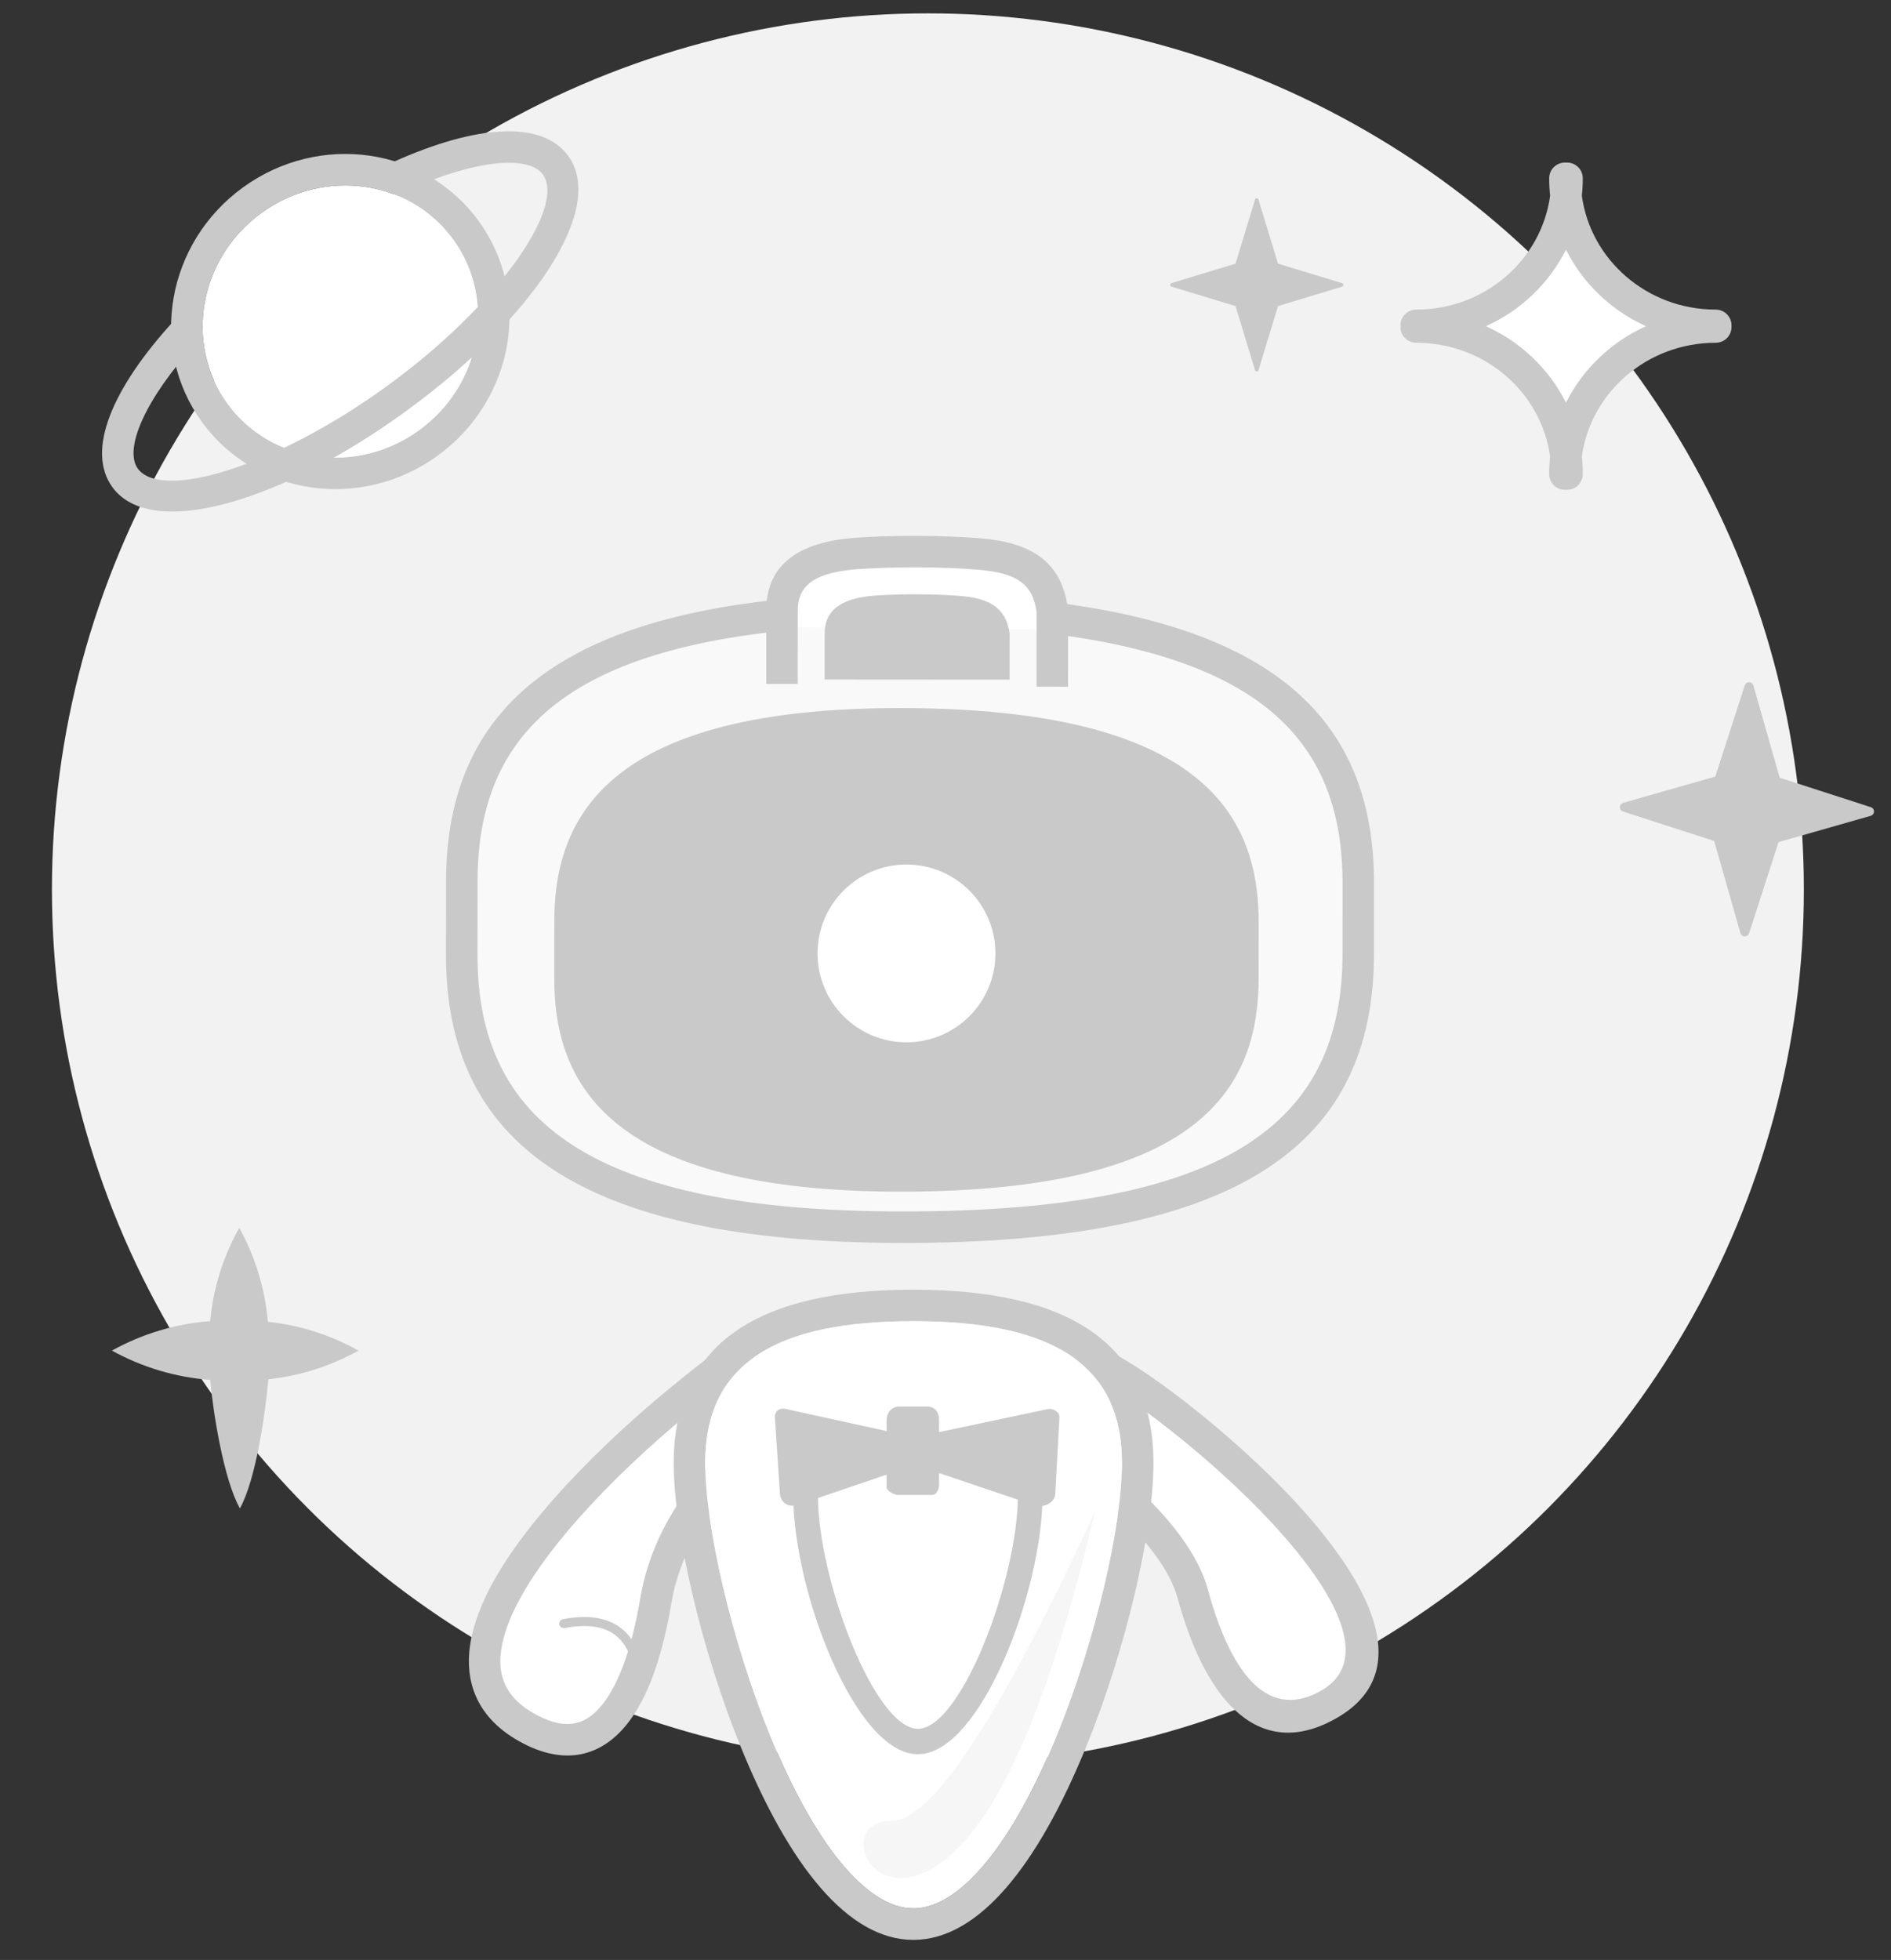 <?xml version="1.0" encoding="UTF-8"?>
<svg width="110px" height="114px" viewBox="0 0 110 114" version="1.1" xmlns="http://www.w3.org/2000/svg" xmlns:xlink="http://www.w3.org/1999/xlink">
    <rect x="0" y="0" width="110" height="114" fill="#333333" stroke="none"/>
    <title>情感化／空数据</title>
    <g id="页面-1" stroke="none" stroke-width="1" fill="none" fill-rule="evenodd">
        <g id="参数组监视-空数据" transform="translate(-133, -188)">
            <g id="情感化／空数据" transform="translate(133, 188)">
                <circle id="椭圆形-copy-17" fill="#F2F2F2" fill-rule="nonzero" cx="53.976" cy="51.733" r="50.955"></circle>
                <path d="M15.583,76.882 C15.416,74.964 14.849,73.103 13.919,71.417 C12.98,73.087 12.403,74.935 12.225,76.842 C10.219,76.997 8.27,77.582 6.51,78.558 C8.271,79.53 10.22,80.112 12.225,80.264 C12.4,82.172 13.013,86.068 13.955,87.736 C14.896,86.054 15.438,82.145 15.613,80.224 C17.454,80.028 19.236,79.461 20.853,78.558 C19.228,77.648 17.435,77.078 15.583,76.882 Z" id="路径-copy-2" fill="#C9C9C9" fill-rule="nonzero"></path>
                <g id="分组-10-copy-16" transform="translate(81.11, 9.1)" fill-rule="nonzero">
                    <polygon id="路径-5" fill="#FFFFFF" points="9.529 4.255 4.024 9.985 9.922 15.386 15.82 9.985"></polygon>
                    <path d="M5.327,9.873 C7.354,10.787 9.005,12.366 9.984,14.324 C10.963,12.366 12.613,10.787 14.641,9.873 C12.613,8.959 10.963,7.38 9.984,5.421 C9.005,7.38 7.354,8.959 5.327,9.873 Z M0.357,9.873 C0.356,9.857 0.355,9.84 0.355,9.824 C0.355,9.318 0.765,8.908 1.271,8.908 C5.262,8.908 8.55,6.02 9.061,2.286 C9.025,1.953 9.006,1.614 9.006,1.271 C9.006,0.765 9.416,0.355 9.922,0.355 C9.943,0.355 9.963,0.356 9.984,0.357 C10.004,0.356 10.025,0.355 10.046,0.355 C10.551,0.355 10.961,0.765 10.961,1.271 C10.961,1.614 10.943,1.953 10.906,2.286 C11.417,6.02 14.706,8.908 18.696,8.908 C19.202,8.908 19.612,9.318 19.612,9.824 C19.612,9.84 19.612,9.857 19.611,9.873 C19.612,9.889 19.612,9.905 19.612,9.922 C19.612,10.427 19.202,10.837 18.696,10.837 C14.706,10.837 11.417,13.725 10.906,17.459 C10.943,17.793 10.961,18.132 10.961,18.475 C10.961,18.98 10.551,19.39 10.046,19.39 C10.025,19.39 10.004,19.39 9.984,19.388 C9.963,19.39 9.943,19.39 9.922,19.39 C9.416,19.39 9.006,18.98 9.006,18.475 C9.006,18.132 9.025,17.793 9.061,17.459 C8.55,13.725 5.262,10.837 1.271,10.837 C0.765,10.837 0.355,10.427 0.355,9.922 C0.355,9.905 0.356,9.889 0.357,9.873 Z" id="合并形状" fill="#C9C9C9"></path>
                </g>
                <g id="Group-6-Copy-5" transform="translate(0.059, 0.35)" fill-rule="nonzero">
                    <g id="Group-5" transform="translate(20.02, 18.218) rotate(-36) translate(-20.02, -18.218) translate(3.02, 8.218)">
                        <path d="M24.809,9.942 C24.809,5.637 21.182,2.134 16.692,2.134 C12.203,2.134 8.576,5.637 8.576,9.942 C8.576,14.248 12.203,17.75 16.692,17.75 C21.182,17.75 24.809,14.248 24.809,9.942 Z M26.64,9.942 C26.64,15.274 22.18,19.582 16.692,19.582 C11.205,19.582 6.745,15.274 6.745,9.942 C6.745,4.611 11.205,0.303 16.692,0.303 C22.18,0.303 26.64,4.611 26.64,9.942 Z" id="Stroke-1" fill="#C9C9C9"></path>
                        <path d="M24.809,9.942 C24.809,5.637 21.182,2.134 16.692,2.134 C12.203,2.134 8.576,5.637 8.576,9.942 C8.576,14.248 12.203,17.75 16.692,17.75 C21.182,17.75 24.809,14.248 24.809,9.942 Z" id="路径" fill="#FFFFFF"></path>
                        <path d="M24.274,6.04 L24.648,4.247 C29.774,5.316 33.081,7.333 33.081,9.942 C33.081,13.768 25.724,16.406 16.692,16.406 C7.661,16.406 0.303,13.768 0.303,9.942 C0.303,7.317 3.654,5.29 8.835,4.227 L9.203,6.021 C4.814,6.921 2.134,8.542 2.134,9.942 C2.134,12.245 8.632,14.574 16.692,14.574 C24.753,14.574 31.25,12.245 31.25,9.942 C31.25,8.553 28.612,6.944 24.274,6.04 Z" id="Stroke-3" fill="#C9C9C9"></path>
                    </g>
                </g>
                <path d="M101.619,49.725 L96.7,52.35 C96.572,52.418 96.413,52.37 96.345,52.242 C96.304,52.165 96.304,52.072 96.345,51.994 L98.97,47.076 L96.345,42.157 C96.276,42.029 96.325,41.87 96.453,41.801 C96.53,41.76 96.623,41.76 96.7,41.801 L101.619,44.427 L106.538,41.801 C106.666,41.733 106.825,41.781 106.893,41.91 C106.935,41.987 106.935,42.08 106.893,42.157 L104.268,47.076 L106.893,51.994 C106.962,52.122 106.913,52.282 106.785,52.35 C106.708,52.391 106.615,52.391 106.538,52.35 L101.619,49.725 Z" id="星形" fill="#C9C9C9" fill-rule="nonzero" transform="translate(101.619, 47.076) rotate(-44) translate(-101.619, -47.076) "></path>
                <g id="分组" transform="translate(25.829, 30.753)">
                    <g id="Group-29" transform="translate(0.083, 0)">
                        <g id="Group-4" transform="translate(0.92, 47.328)" fill-rule="nonzero">
                            <path d="M16.141,0.931 C15.73,0.584 -6.103,17.291 4.047,22.526 C8.735,24.944 10.588,19.357 11.314,15.04 C11.818,12.043 13.457,9.152 15.794,7.129 L19.99,3.496" id="Fill-1" fill="#FFFFFF"></path>
                            <path d="M16.325,1.828 C16.313,1.835 16.3,1.842 16.286,1.851 C16.13,1.941 15.898,2.094 15.614,2.294 C14.97,2.747 14.131,3.391 13.232,4.13 C10.963,5.994 8.68,8.141 6.819,10.242 C4.533,12.823 3.011,15.187 2.481,17.135 C1.912,19.22 2.486,20.691 4.467,21.712 C6.198,22.605 7.394,22.25 8.415,20.785 C9.325,19.48 9.988,17.407 10.411,14.888 C10.95,11.682 12.696,8.6 15.195,6.437 L19.391,2.804 C19.773,2.473 20.351,2.515 20.682,2.897 C21.013,3.28 20.972,3.858 20.589,4.189 L16.393,7.821 C14.215,9.707 12.685,12.408 12.217,15.192 C11.752,17.956 11.018,20.255 9.917,21.833 C8.39,24.022 6.208,24.671 3.628,23.34 C0.849,21.907 -0.074,19.543 0.714,16.654 C1.334,14.376 2.992,11.801 5.448,9.028 C7.379,6.848 9.731,4.637 12.069,2.715 C15.077,0.243 15.988,-0.398 16.732,0.232 C17.118,0.559 17.166,1.137 16.84,1.523 C16.702,1.686 16.519,1.788 16.325,1.828 Z" id="Stroke-3" fill="#C9C9C9"></path>
                        </g>
                        <g id="Group-8" transform="translate(34.144, 47.328)" fill-rule="nonzero">
                            <path d="M3.459,1.063 C7.158,2.397 24.891,16.603 17.286,21.03 C13.11,23.462 10.59,19.271 9.32,14.603 C8.123,10.204 0.915,5.523 0.915,5.523" id="Fill-5" fill="#FFFFFF"></path>
                            <path d="M3.148,1.924 C2.672,1.753 2.426,1.228 2.597,0.752 C2.769,0.276 3.294,0.03 3.769,0.201 C6.075,1.033 11.631,5.309 15.284,9.265 C20.36,14.761 21.891,19.409 17.747,21.821 C13.352,24.381 10.148,21.138 8.436,14.843 C8.38,14.636 8.306,14.422 8.214,14.203 C7.622,12.778 6.341,11.192 4.58,9.566 C3.669,8.725 2.689,7.928 1.71,7.202 C1.367,6.948 1.049,6.721 0.764,6.525 C0.596,6.409 0.477,6.33 0.417,6.291 C-0.008,6.015 -0.128,5.448 0.147,5.024 C0.423,4.6 0.99,4.479 1.414,4.755 C1.488,4.803 1.62,4.891 1.803,5.017 C2.104,5.225 2.439,5.463 2.8,5.73 C3.829,6.493 4.858,7.331 5.822,8.221 C7.76,10.01 9.19,11.781 9.905,13.499 C10.026,13.789 10.126,14.077 10.203,14.362 C11.646,19.666 13.896,21.944 16.826,20.239 C19.45,18.711 18.304,15.234 13.939,10.508 C10.467,6.748 5.127,2.637 3.148,1.924 Z" id="Stroke-7" fill="#C9C9C9"></path>
                        </g>
                        <g id="分组-7" transform="translate(13.143, 44.161)" fill-rule="nonzero">
                            <path d="M26.211,10.205 C26.215,4.383 22.091,1.938 14.094,1.933 C6.098,1.928 1.97,4.367 1.967,10.189 C1.964,13.851 3.5,20.506 5.708,25.945 C8.27,32.261 11.324,36.086 14.072,36.088 C16.82,36.09 19.878,32.269 22.449,25.956 C24.664,20.519 26.208,13.867 26.211,10.205 Z M28.042,10.206 C28.04,14.13 26.443,21.007 24.145,26.647 C21.305,33.62 17.862,37.922 14.071,37.92 C10.279,37.917 6.842,33.611 4.011,26.634 C1.721,20.991 0.133,14.111 0.135,10.188 C0.14,3.098 5.22,0.096 14.096,0.102 C22.971,0.108 28.047,3.116 28.042,10.206 Z" id="Stroke-11" fill="#C9C9C9"></path>
                            <path d="M26.211,10.205 C26.215,4.383 22.091,1.938 14.094,1.933 C6.098,1.928 1.97,4.367 1.967,10.189 C1.964,13.851 3.5,20.506 5.708,25.945 C8.27,32.261 11.324,36.086 14.072,36.088 C16.82,36.09 19.878,32.269 22.449,25.956 C24.664,20.519 26.208,13.867 26.211,10.205 Z" id="路径" fill="#FFFFFF"></path>
                            <path d="M24.643,13.013 C19.088,25.001 15.147,30.994 12.82,30.994 C9.329,30.994 11.812,37.004 16.365,32.868 C19.4,30.11 22.16,23.492 24.643,13.013 Z" id="Path-4" fill="#A3A3A3" opacity="0.1"></path>
                        </g>
                        <path d="M35.194,5.179 C50.19,7.033 53.105,13.934 53.1,20.639 L53.098,24.735 C53.093,32.665 49.102,40.643 26.559,40.628 C5.139,40.613 0.944,32.737 0.949,24.809 L0.952,20.508 C0.956,13.594 4.168,6.682 19.262,5.055" id="Stroke-13-Copy" fill="#F9F9F9" fill-rule="nonzero"></path>
                        <path d="M35.081,6.087 L35.306,4.27 C48.768,5.934 54.023,11.578 54.016,20.64 L54.013,24.735 C54.007,35.657 46.461,41.557 26.558,41.544 C7.532,41.531 0.026,35.563 0.033,24.809 L0.036,20.507 C0.042,11.323 5.537,5.613 19.164,4.144 L19.36,5.965 C6.637,7.337 1.872,12.288 1.868,20.508 L1.865,24.81 C1.858,34.448 8.464,39.7 26.559,39.712 C45.535,39.725 52.176,34.533 52.182,24.734 L52.185,20.638 C52.191,12.523 47.645,7.641 35.081,6.087 Z" id="Stroke-13" fill="#C9C9C9" fill-rule="nonzero"></path>
                        <path d="M19.575,5.717 L19.577,4.761 C19.579,2.415 21.462,1.614 23.934,1.439 C24.862,1.372 25.974,1.331 27.306,1.332 C28.784,1.333 30.01,1.387 31.019,1.469 C33.463,1.667 35.005,2.425 35.303,4.792 L35.3,5.882" id="Stroke-15" fill="#FFFFFF" fill-rule="nonzero"></path>
                        <path d="M30.945,2.382 C29.883,2.295 28.673,2.248 27.305,2.248 C26.058,2.247 24.959,2.283 23.999,2.352 C21.569,2.524 20.494,3.235 20.493,4.762 L20.49,9.027 L18.659,9.026 L18.662,4.761 C18.663,2.039 20.603,0.757 23.868,0.526 C24.873,0.453 26.017,0.416 27.306,0.416 C28.722,0.417 29.981,0.466 31.093,0.556 C34.184,0.807 35.873,1.99 36.211,4.677 L36.218,4.792 L36.216,9.192 L34.384,9.191 L34.387,4.851 C34.161,3.2 33.236,2.567 30.945,2.382 Z" id="Stroke-15-Copy" fill="#C9C9C9" fill-rule="nonzero"></path>
                        <path d="M32.817,8.778 L32.819,6.105 C32.615,4.538 31.56,4.036 29.889,3.905 C29.197,3.851 28.359,3.815 27.347,3.814 C26.436,3.813 25.675,3.841 25.041,3.885 C23.349,4.001 22.061,4.532 22.06,6.085 L22.058,8.771 C24.047,8.771 27.633,8.773 32.817,8.778 Z" id="Fill-17" fill="#C9C9C9" fill-rule="nonzero"></path>
                        <path d="M33.236,10.81 C31.259,10.566 29.015,10.434 26.47,10.432 C9.641,10.421 6.336,16.615 6.332,22.809 L6.33,26.177 C6.326,32.382 9.623,38.548 26.451,38.56 C44.163,38.571 47.3,32.326 47.304,26.118 L47.306,22.911 C47.309,17.663 45.019,12.261 33.236,10.81" id="Fill-19" fill="#C9C9C9" fill-rule="nonzero"></path>
                        <path d="M26.818,29.873 C23.96,29.873 21.644,27.559 21.644,24.703 C21.644,21.847 23.96,19.532 26.818,19.532 C29.675,19.532 31.992,21.847 31.992,24.703 C31.992,27.559 29.675,29.873 26.818,29.873" id="Fill-21" fill="#FFFFFF" fill-rule="nonzero"></path>
                        <g id="Group-26" transform="translate(6.744, 63.378)">
                            <path d="M5.028,2.885 C5.028,2.885 3.78,-0.388 0.135,0.308" id="Fill-23"></path>
                            <path d="M4.471,2.659 C4.175,2.068 3.78,-0.388 0.135,0.308" id="Stroke-25" stroke="#C9C9C9" stroke-width="0.526" stroke-linecap="round"></path>
                        </g>
                    </g>
                    <g id="Group-3" transform="translate(19.244, 51.058)" fill="#C9C9C9" fill-rule="nonzero">
                        <path d="M9.553,1.489 L9.553,0.792 C9.553,0.158 9.127,0 8.91,0 C8.766,0 8.184,0 7.166,0 C6.948,0 6.501,0.232 6.501,0.792 L6.501,1.427 L0.619,0.139 C0.245,0.059 -0.017,0.302 0.001,0.623 L0.297,5.065 C0.326,5.572 0.775,5.905 1.344,5.719 L6.501,3.962 L6.501,4.72 C6.501,4.904 6.948,5.142 7.166,5.142 L9.185,5.142 C9.402,5.142 9.553,4.777 9.553,4.593 L9.553,3.87 L15.087,5.738 C15.655,5.926 16.282,5.592 16.311,5.084 L16.555,0.643 C16.574,0.323 16.21,0.078 15.837,0.158 L9.553,1.489 Z" id="Fill-1"></path>
                        <path d="M2.506,4.834 L2.506,5.182 C2.506,10.05 5.811,18.745 8.321,18.745 C10.831,18.745 14.136,10.05 14.136,5.182 L14.136,4.834 L15.569,4.834 L15.569,5.182 C15.569,10.697 11.969,20.225 8.321,20.225 C4.672,20.225 1.072,10.697 1.072,5.182 L1.072,4.834 L2.506,4.834 Z" id="Fill-13"></path>
                    </g>
                </g>
                <path d="M73.106,18.316 L69.666,20.152 C69.615,20.18 69.551,20.16 69.524,20.109 C69.507,20.078 69.507,20.041 69.524,20.01 L71.36,16.57 L69.524,13.13 C69.496,13.079 69.516,13.016 69.567,12.988 C69.598,12.972 69.635,12.972 69.666,12.988 L73.106,14.824 L76.545,12.988 C76.597,12.961 76.66,12.98 76.688,13.031 C76.704,13.062 76.704,13.1 76.688,13.13 L74.852,16.57 L76.688,20.01 C76.715,20.061 76.696,20.125 76.645,20.152 C76.614,20.169 76.576,20.169 76.545,20.152 L73.106,18.316 Z" id="星形" fill="#C9C9C9" fill-rule="nonzero" transform="translate(73.106, 16.57) rotate(-45) translate(-73.106, -16.57) "></path>
            </g>
        </g>
    </g>
</svg>